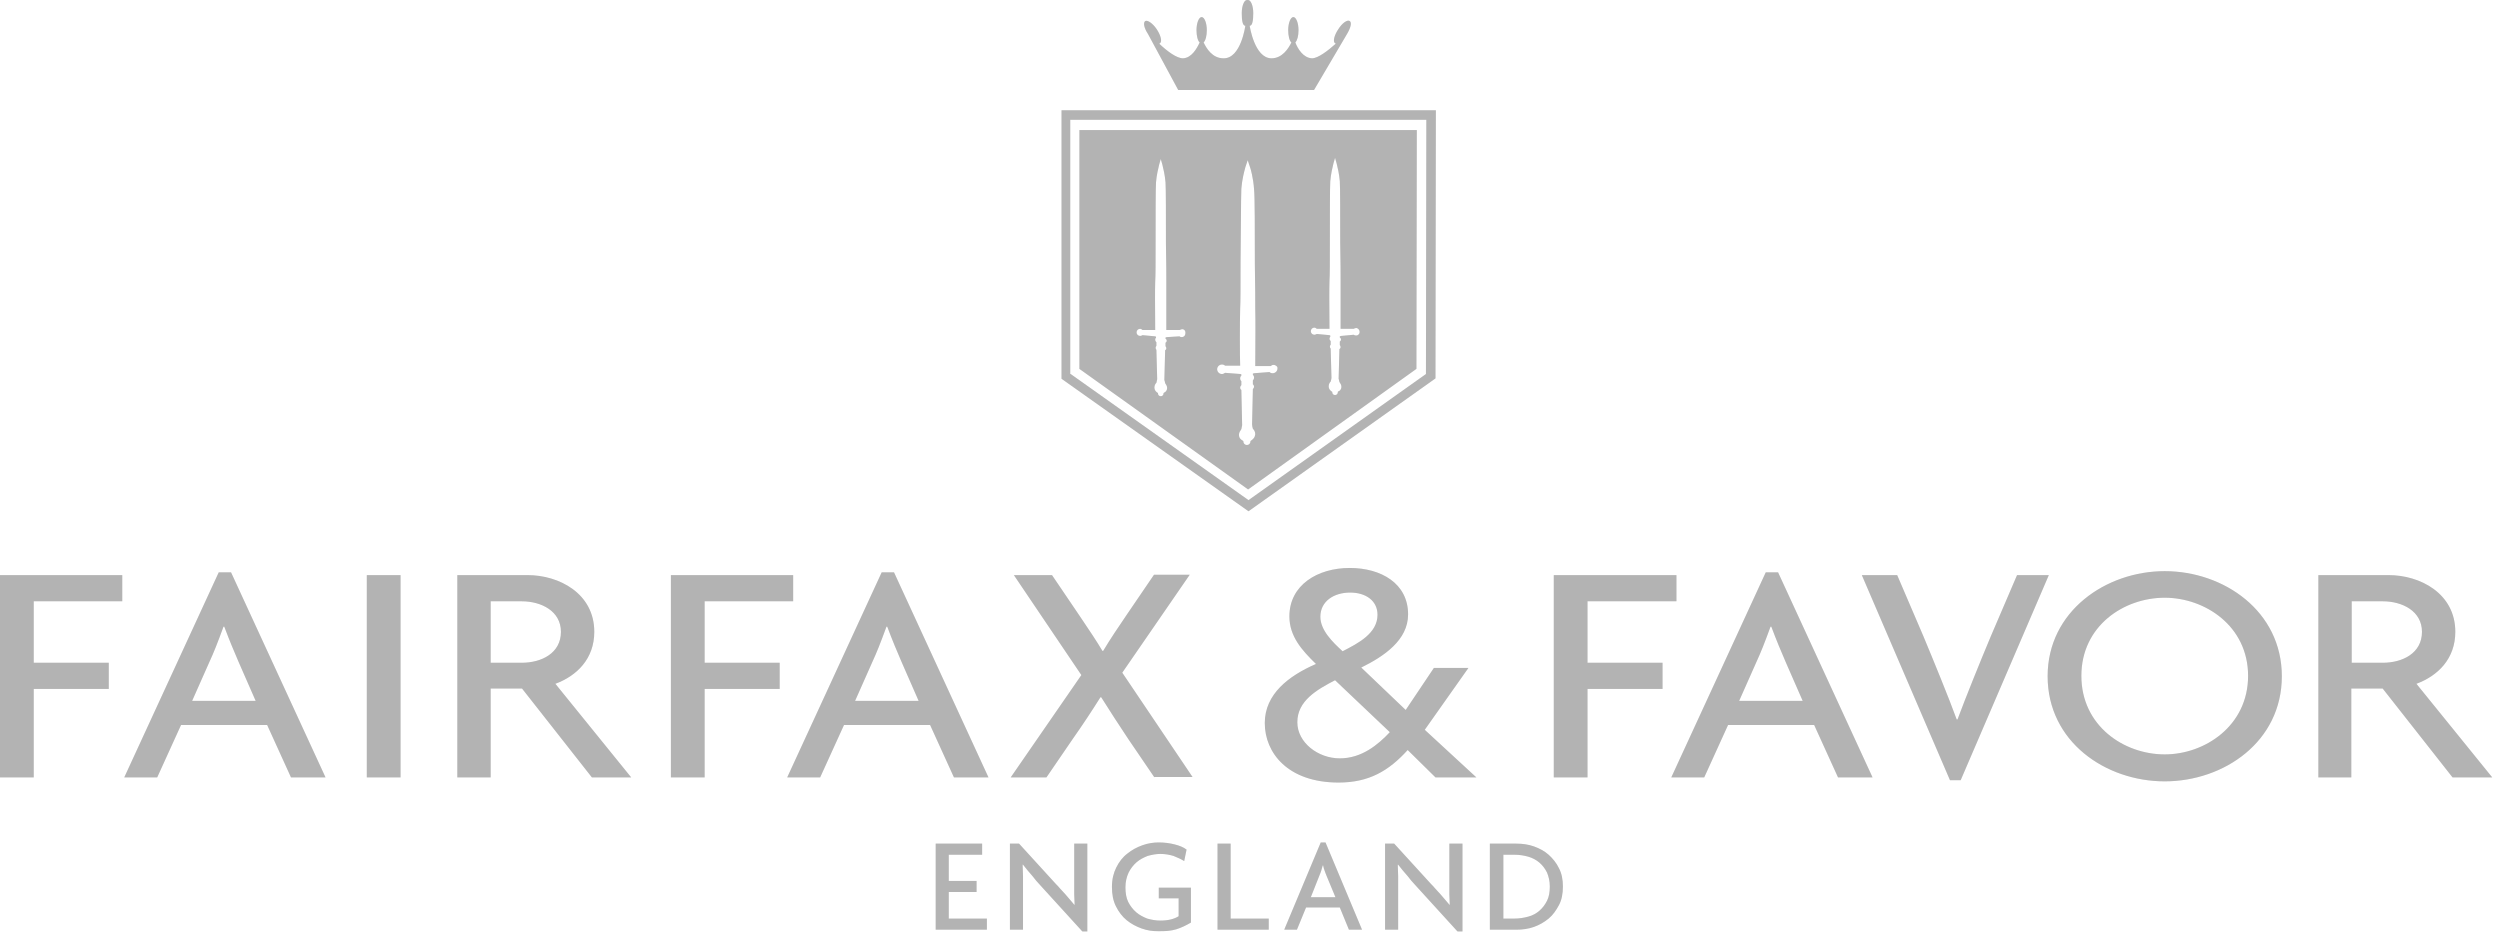 <svg width="161" height="60" xmlns="http://www.w3.org/2000/svg" viewBox="0 0 161 60" fill="none">
<g opacity="0.3">
<path d="M84.622 5.798L86.743 2.197C86.974 1.814 87.076 1.456 86.922 1.354C86.769 1.252 86.437 1.481 86.181 1.89C85.925 2.273 85.823 2.682 85.977 2.784C86.002 2.784 86.002 2.81 86.028 2.81C85.516 3.269 84.877 3.755 84.494 3.755C83.931 3.729 83.573 3.142 83.42 2.733C83.548 2.605 83.624 2.299 83.624 1.941C83.624 1.481 83.471 1.098 83.292 1.098C83.113 1.098 82.96 1.481 82.96 1.941C82.96 2.299 83.037 2.631 83.164 2.733C82.985 3.116 82.576 3.755 81.886 3.755C80.787 3.755 80.48 1.66 80.48 1.66C80.659 1.66 80.71 1.303 80.71 0.843C80.71 0.383 80.557 0 80.378 0H80.301C80.122 0 79.969 0.383 79.969 0.843C79.969 1.303 80.02 1.66 80.199 1.66C80.199 1.66 79.918 3.78 78.793 3.755C78.077 3.755 77.693 3.116 77.514 2.733C77.642 2.605 77.719 2.299 77.719 1.941C77.719 1.481 77.566 1.098 77.386 1.098C77.208 1.098 77.054 1.481 77.054 1.941C77.054 2.299 77.131 2.631 77.259 2.733C77.08 3.116 76.747 3.729 76.185 3.755C75.776 3.755 75.162 3.295 74.651 2.81C74.677 2.81 74.677 2.81 74.702 2.784C74.856 2.682 74.753 2.273 74.498 1.89C74.242 1.507 73.91 1.277 73.756 1.354C73.603 1.456 73.68 1.814 73.935 2.197L75.878 5.798H84.622Z" fill="black"></path>
<path d="M84.622 5.798L86.743 2.197C86.974 1.814 87.076 1.456 86.922 1.354C86.769 1.252 86.437 1.481 86.181 1.89C85.925 2.273 85.823 2.682 85.977 2.784C86.002 2.784 86.002 2.81 86.028 2.81C85.516 3.269 84.877 3.755 84.494 3.755C83.931 3.729 83.573 3.142 83.42 2.733C83.548 2.605 83.624 2.299 83.624 1.941C83.624 1.481 83.471 1.098 83.292 1.098C83.113 1.098 82.96 1.481 82.96 1.941C82.96 2.299 83.037 2.631 83.164 2.733C82.985 3.116 82.576 3.755 81.886 3.755C80.787 3.755 80.48 1.66 80.48 1.66C80.659 1.66 80.71 1.303 80.71 0.843C80.71 0.383 80.557 0 80.378 0H80.301C80.122 0 79.969 0.383 79.969 0.843C79.969 1.303 80.02 1.66 80.199 1.66C80.199 1.66 79.918 3.78 78.793 3.755C78.077 3.755 77.693 3.116 77.514 2.733C77.642 2.605 77.719 2.299 77.719 1.941C77.719 1.481 77.566 1.098 77.386 1.098C77.208 1.098 77.054 1.481 77.054 1.941C77.054 2.299 77.131 2.631 77.259 2.733C77.08 3.116 76.747 3.729 76.185 3.755C75.776 3.755 75.162 3.295 74.651 2.81C74.677 2.81 74.677 2.81 74.702 2.784C74.856 2.682 74.753 2.273 74.498 1.89C74.242 1.507 73.91 1.277 73.756 1.354C73.603 1.456 73.68 1.814 73.935 2.197L75.878 5.798H84.622Z" fill="black" fill-opacity="0.2"></path>
<path fill-rule="evenodd" clip-rule="evenodd" d="M68.362 24.393L80.403 32.925L92.445 24.368L92.47 7.101H68.362V24.393ZM80.403 32.209L68.95 24.087H68.924V7.714H91.856L91.831 24.087L80.403 32.209Z" fill="black"></path>
<path fill-rule="evenodd" clip-rule="evenodd" d="M68.362 24.393L80.403 32.925L92.445 24.368L92.47 7.101H68.362V24.393ZM80.403 32.209L68.95 24.087H68.924V7.714H91.856L91.831 24.087L80.403 32.209Z" fill="black" fill-opacity="0.2"></path>
<path fill-rule="evenodd" clip-rule="evenodd" d="M69.513 23.755L80.378 31.52L91.218 23.755L91.243 8.378H69.513V23.755ZM87.178 21.175C87.23 21.149 87.281 21.124 87.332 21.124C87.46 21.124 87.562 21.252 87.562 21.379C87.562 21.507 87.46 21.609 87.332 21.609C87.281 21.609 87.204 21.584 87.178 21.558L86.36 21.635L86.284 21.66V21.737C86.335 21.762 86.36 21.814 86.36 21.865C86.36 21.916 86.335 21.967 86.284 21.992V22.222C86.309 22.248 86.335 22.299 86.335 22.35C86.335 22.401 86.309 22.452 86.258 22.478L86.207 24.393C86.207 24.393 86.258 24.547 86.258 24.598L86.271 24.617C86.321 24.691 86.386 24.787 86.386 24.904C86.386 25.083 86.284 25.16 86.232 25.185C86.207 25.185 86.181 25.211 86.156 25.236V25.262C86.156 25.364 86.079 25.441 85.977 25.441C85.874 25.441 85.798 25.364 85.798 25.262V25.236L85.721 25.185C85.716 25.18 85.71 25.174 85.704 25.168L85.704 25.168C85.65 25.117 85.568 25.039 85.568 24.879C85.568 24.725 85.644 24.623 85.696 24.572C85.721 24.521 85.747 24.342 85.747 24.342L85.696 22.452C85.67 22.427 85.644 22.375 85.644 22.324C85.644 22.273 85.67 22.222 85.696 22.197V21.967C85.644 21.916 85.619 21.865 85.619 21.814C85.619 21.762 85.644 21.711 85.67 21.686V21.609L85.619 21.584L84.801 21.507L84.801 21.507C84.75 21.533 84.698 21.558 84.647 21.558C84.519 21.558 84.417 21.456 84.417 21.328C84.417 21.201 84.519 21.098 84.647 21.098C84.698 21.098 84.75 21.124 84.801 21.175H85.619C85.619 21.058 85.617 20.846 85.615 20.584C85.609 19.811 85.6 18.599 85.619 18.084C85.644 17.778 85.644 16.705 85.644 15.581C85.644 13.921 85.644 12.031 85.67 11.673C85.711 11.183 85.817 10.758 85.858 10.594L85.858 10.594C85.868 10.553 85.874 10.529 85.874 10.524L85.977 10.166L86.079 10.524C86.079 10.529 86.085 10.553 86.095 10.594L86.095 10.594C86.136 10.758 86.243 11.183 86.284 11.673C86.309 12.031 86.309 13.946 86.309 15.632C86.335 16.782 86.335 17.778 86.335 18.084V21.175H87.178ZM81.835 23.576C81.886 23.525 81.937 23.499 82.014 23.499C82.167 23.499 82.295 23.627 82.27 23.729C82.27 23.908 82.116 24.036 81.963 24.036C81.861 24.036 81.809 24.01 81.758 23.959L80.761 24.036L80.685 24.061V24.138C80.736 24.189 80.761 24.24 80.761 24.317C80.761 24.393 80.736 24.445 80.685 24.496V24.751C80.736 24.777 80.761 24.853 80.761 24.904C80.761 24.955 80.736 25.006 80.685 25.058L80.633 27.331C80.633 27.382 80.659 27.535 80.685 27.612C80.761 27.688 80.838 27.791 80.838 27.969C80.816 28.166 80.72 28.25 80.66 28.302L80.647 28.314C80.642 28.319 80.638 28.323 80.633 28.327C80.621 28.34 80.602 28.352 80.582 28.365L80.582 28.365C80.563 28.378 80.544 28.391 80.531 28.404V28.429C80.531 28.557 80.429 28.659 80.301 28.659C80.173 28.659 80.071 28.557 80.071 28.429V28.404C80.058 28.391 80.046 28.384 80.033 28.378C80.02 28.372 80.007 28.365 79.994 28.352L79.986 28.347C79.909 28.296 79.79 28.217 79.79 27.995C79.79 27.86 79.87 27.744 79.924 27.666C79.931 27.656 79.937 27.646 79.943 27.637C79.943 27.612 79.956 27.561 79.969 27.51L79.969 27.51C79.982 27.459 79.994 27.407 79.994 27.382L79.943 25.109C79.892 25.083 79.867 25.032 79.867 24.955C79.867 24.904 79.892 24.853 79.943 24.802V24.547C79.892 24.496 79.867 24.445 79.867 24.368C79.867 24.291 79.892 24.24 79.943 24.189V24.112L79.892 24.087L78.895 24.01C78.818 24.061 78.767 24.087 78.691 24.087C78.512 24.087 78.384 23.934 78.384 23.78C78.384 23.602 78.537 23.474 78.691 23.474C78.767 23.474 78.844 23.499 78.895 23.55H79.867C79.841 22.989 79.841 20.69 79.867 19.872C79.892 19.489 79.892 18.314 79.892 16.935C79.903 16.087 79.909 15.195 79.914 14.411L79.914 14.41V14.41V14.41C79.922 13.305 79.928 12.412 79.943 12.158C79.985 11.572 80.13 11.038 80.181 10.85L80.181 10.85C80.192 10.808 80.199 10.784 80.199 10.779L80.352 10.319L80.506 10.779C80.531 10.83 80.71 11.443 80.761 12.184C80.812 12.618 80.812 14.943 80.812 16.986C80.838 18.34 80.838 19.515 80.838 19.898C80.857 20.503 80.848 21.905 80.842 22.831L80.842 22.832C80.84 23.157 80.838 23.423 80.838 23.576H81.528H81.835ZM76.134 21.2C76.083 21.2 76.032 21.226 75.981 21.251H75.802H75.111V18.161C75.111 17.829 75.111 16.832 75.086 15.683C75.086 13.997 75.086 12.107 75.06 11.749C75.019 11.259 74.913 10.834 74.872 10.671L74.872 10.671L74.872 10.671C74.862 10.63 74.856 10.605 74.856 10.6L74.753 10.242L74.651 10.6C74.651 10.605 74.645 10.63 74.635 10.671C74.594 10.834 74.487 11.259 74.447 11.749C74.421 12.107 74.421 14.023 74.421 15.683V15.683C74.421 16.832 74.421 17.829 74.395 18.161C74.376 18.675 74.386 19.888 74.392 20.66C74.394 20.923 74.395 21.135 74.395 21.251H73.577C73.526 21.2 73.475 21.175 73.424 21.175C73.296 21.175 73.194 21.277 73.194 21.405C73.194 21.532 73.296 21.634 73.424 21.634C73.475 21.634 73.552 21.609 73.577 21.584L74.395 21.66L74.447 21.686V21.762C74.395 21.788 74.395 21.839 74.395 21.89C74.395 21.941 74.421 21.992 74.472 22.043V22.273C74.447 22.299 74.421 22.35 74.421 22.401C74.421 22.452 74.447 22.503 74.472 22.529L74.523 24.419L74.472 24.649C74.421 24.7 74.344 24.802 74.344 24.955C74.344 25.115 74.426 25.194 74.48 25.245C74.487 25.251 74.492 25.256 74.498 25.262C74.51 25.274 74.523 25.281 74.536 25.287C74.549 25.294 74.562 25.3 74.574 25.313V25.338C74.574 25.44 74.651 25.517 74.753 25.517C74.856 25.517 74.932 25.44 74.932 25.338V25.313L75.009 25.262C75.06 25.236 75.162 25.159 75.162 24.981C75.162 24.863 75.098 24.767 75.047 24.693L75.035 24.674C75.035 24.623 74.984 24.47 74.984 24.47L75.035 22.554C75.086 22.529 75.111 22.477 75.111 22.426C75.111 22.375 75.086 22.324 75.06 22.299V22.069C75.111 22.043 75.137 21.992 75.137 21.941C75.137 21.89 75.111 21.839 75.06 21.813V21.737L75.137 21.711L75.955 21.66C75.981 21.686 76.032 21.711 76.108 21.711C76.236 21.711 76.338 21.609 76.338 21.481C76.364 21.302 76.262 21.2 76.134 21.2Z" fill="black"></path>
<path fill-rule="evenodd" clip-rule="evenodd" d="M69.513 23.755L80.378 31.52L91.218 23.755L91.243 8.378H69.513V23.755ZM87.178 21.175C87.23 21.149 87.281 21.124 87.332 21.124C87.46 21.124 87.562 21.252 87.562 21.379C87.562 21.507 87.46 21.609 87.332 21.609C87.281 21.609 87.204 21.584 87.178 21.558L86.36 21.635L86.284 21.66V21.737C86.335 21.762 86.36 21.814 86.36 21.865C86.36 21.916 86.335 21.967 86.284 21.992V22.222C86.309 22.248 86.335 22.299 86.335 22.35C86.335 22.401 86.309 22.452 86.258 22.478L86.207 24.393C86.207 24.393 86.258 24.547 86.258 24.598L86.271 24.617C86.321 24.691 86.386 24.787 86.386 24.904C86.386 25.083 86.284 25.16 86.232 25.185C86.207 25.185 86.181 25.211 86.156 25.236V25.262C86.156 25.364 86.079 25.441 85.977 25.441C85.874 25.441 85.798 25.364 85.798 25.262V25.236L85.721 25.185C85.716 25.18 85.71 25.174 85.704 25.168L85.704 25.168C85.65 25.117 85.568 25.039 85.568 24.879C85.568 24.725 85.644 24.623 85.696 24.572C85.721 24.521 85.747 24.342 85.747 24.342L85.696 22.452C85.67 22.427 85.644 22.375 85.644 22.324C85.644 22.273 85.67 22.222 85.696 22.197V21.967C85.644 21.916 85.619 21.865 85.619 21.814C85.619 21.762 85.644 21.711 85.67 21.686V21.609L85.619 21.584L84.801 21.507L84.801 21.507C84.75 21.533 84.698 21.558 84.647 21.558C84.519 21.558 84.417 21.456 84.417 21.328C84.417 21.201 84.519 21.098 84.647 21.098C84.698 21.098 84.75 21.124 84.801 21.175H85.619C85.619 21.058 85.617 20.846 85.615 20.584C85.609 19.811 85.6 18.599 85.619 18.084C85.644 17.778 85.644 16.705 85.644 15.581C85.644 13.921 85.644 12.031 85.67 11.673C85.711 11.183 85.817 10.758 85.858 10.594L85.858 10.594C85.868 10.553 85.874 10.529 85.874 10.524L85.977 10.166L86.079 10.524C86.079 10.529 86.085 10.553 86.095 10.594L86.095 10.594C86.136 10.758 86.243 11.183 86.284 11.673C86.309 12.031 86.309 13.946 86.309 15.632C86.335 16.782 86.335 17.778 86.335 18.084V21.175H87.178ZM81.835 23.576C81.886 23.525 81.937 23.499 82.014 23.499C82.167 23.499 82.295 23.627 82.27 23.729C82.27 23.908 82.116 24.036 81.963 24.036C81.861 24.036 81.809 24.01 81.758 23.959L80.761 24.036L80.685 24.061V24.138C80.736 24.189 80.761 24.24 80.761 24.317C80.761 24.393 80.736 24.445 80.685 24.496V24.751C80.736 24.777 80.761 24.853 80.761 24.904C80.761 24.955 80.736 25.006 80.685 25.058L80.633 27.331C80.633 27.382 80.659 27.535 80.685 27.612C80.761 27.688 80.838 27.791 80.838 27.969C80.816 28.166 80.72 28.25 80.66 28.302L80.647 28.314C80.642 28.319 80.638 28.323 80.633 28.327C80.621 28.34 80.602 28.352 80.582 28.365L80.582 28.365C80.563 28.378 80.544 28.391 80.531 28.404V28.429C80.531 28.557 80.429 28.659 80.301 28.659C80.173 28.659 80.071 28.557 80.071 28.429V28.404C80.058 28.391 80.046 28.384 80.033 28.378C80.02 28.372 80.007 28.365 79.994 28.352L79.986 28.347C79.909 28.296 79.79 28.217 79.79 27.995C79.79 27.86 79.87 27.744 79.924 27.666C79.931 27.656 79.937 27.646 79.943 27.637C79.943 27.612 79.956 27.561 79.969 27.51L79.969 27.51C79.982 27.459 79.994 27.407 79.994 27.382L79.943 25.109C79.892 25.083 79.867 25.032 79.867 24.955C79.867 24.904 79.892 24.853 79.943 24.802V24.547C79.892 24.496 79.867 24.445 79.867 24.368C79.867 24.291 79.892 24.24 79.943 24.189V24.112L79.892 24.087L78.895 24.01C78.818 24.061 78.767 24.087 78.691 24.087C78.512 24.087 78.384 23.934 78.384 23.78C78.384 23.602 78.537 23.474 78.691 23.474C78.767 23.474 78.844 23.499 78.895 23.55H79.867C79.841 22.989 79.841 20.69 79.867 19.872C79.892 19.489 79.892 18.314 79.892 16.935C79.903 16.087 79.909 15.195 79.914 14.411L79.914 14.41V14.41V14.41C79.922 13.305 79.928 12.412 79.943 12.158C79.985 11.572 80.13 11.038 80.181 10.85L80.181 10.85C80.192 10.808 80.199 10.784 80.199 10.779L80.352 10.319L80.506 10.779C80.531 10.83 80.71 11.443 80.761 12.184C80.812 12.618 80.812 14.943 80.812 16.986C80.838 18.34 80.838 19.515 80.838 19.898C80.857 20.503 80.848 21.905 80.842 22.831L80.842 22.832C80.84 23.157 80.838 23.423 80.838 23.576H81.528H81.835ZM76.134 21.2C76.083 21.2 76.032 21.226 75.981 21.251H75.802H75.111V18.161C75.111 17.829 75.111 16.832 75.086 15.683C75.086 13.997 75.086 12.107 75.06 11.749C75.019 11.259 74.913 10.834 74.872 10.671L74.872 10.671L74.872 10.671C74.862 10.63 74.856 10.605 74.856 10.6L74.753 10.242L74.651 10.6C74.651 10.605 74.645 10.63 74.635 10.671C74.594 10.834 74.487 11.259 74.447 11.749C74.421 12.107 74.421 14.023 74.421 15.683V15.683C74.421 16.832 74.421 17.829 74.395 18.161C74.376 18.675 74.386 19.888 74.392 20.66C74.394 20.923 74.395 21.135 74.395 21.251H73.577C73.526 21.2 73.475 21.175 73.424 21.175C73.296 21.175 73.194 21.277 73.194 21.405C73.194 21.532 73.296 21.634 73.424 21.634C73.475 21.634 73.552 21.609 73.577 21.584L74.395 21.66L74.447 21.686V21.762C74.395 21.788 74.395 21.839 74.395 21.89C74.395 21.941 74.421 21.992 74.472 22.043V22.273C74.447 22.299 74.421 22.35 74.421 22.401C74.421 22.452 74.447 22.503 74.472 22.529L74.523 24.419L74.472 24.649C74.421 24.7 74.344 24.802 74.344 24.955C74.344 25.115 74.426 25.194 74.48 25.245C74.487 25.251 74.492 25.256 74.498 25.262C74.51 25.274 74.523 25.281 74.536 25.287C74.549 25.294 74.562 25.3 74.574 25.313V25.338C74.574 25.44 74.651 25.517 74.753 25.517C74.856 25.517 74.932 25.44 74.932 25.338V25.313L75.009 25.262C75.06 25.236 75.162 25.159 75.162 24.981C75.162 24.863 75.098 24.767 75.047 24.693L75.035 24.674C75.035 24.623 74.984 24.47 74.984 24.47L75.035 22.554C75.086 22.529 75.111 22.477 75.111 22.426C75.111 22.375 75.086 22.324 75.06 22.299V22.069C75.111 22.043 75.137 21.992 75.137 21.941C75.137 21.89 75.111 21.839 75.06 21.813V21.737L75.137 21.711L75.955 21.66C75.981 21.686 76.032 21.711 76.108 21.711C76.236 21.711 76.338 21.609 76.338 21.481C76.364 21.302 76.262 21.2 76.134 21.2Z" fill="black" fill-opacity="0.2"></path>
<path fill-rule="evenodd" clip-rule="evenodd" d="M95.078 50.064H92.445L90.655 48.301C89.428 49.655 88.15 50.396 86.207 50.396C82.934 50.396 81.452 48.48 81.452 46.565C81.452 44.7 82.986 43.525 84.75 42.759C83.829 41.865 83.037 40.971 83.037 39.694C83.037 37.676 84.852 36.577 86.923 36.577C88.942 36.577 90.681 37.573 90.681 39.566C90.681 41.226 89.121 42.273 87.664 42.989L90.527 45.722L92.343 43.014H94.567L91.754 46.999L95.078 50.064ZM85.977 43.806C84.801 44.419 83.548 45.134 83.548 46.513C83.548 47.816 84.877 48.838 86.283 48.838C87.689 48.838 88.738 47.969 89.505 47.152L85.977 43.806ZM85.031 39.719C85.031 38.723 85.9 38.161 86.948 38.161C87.971 38.161 88.712 38.697 88.712 39.591C88.712 40.789 87.466 41.427 86.471 41.937L86.463 41.941C85.823 41.354 85.031 40.587 85.031 39.719ZM17.206 46.692L18.74 50.064H20.964L14.879 36.858H14.087L8.002 50.064H10.124L11.658 46.692H17.206ZM15.336 42.556L15.39 42.682L16.464 45.134H12.374L13.473 42.656C13.78 41.992 14.01 41.405 14.393 40.358H14.444C14.805 41.319 15.053 41.895 15.336 42.556ZM2.173 38.748V42.682H7.005V44.368H2.173V50.064H0V37.037H7.874V38.723H2.173V38.748ZM23.622 37.037V50.064H25.796V37.037H23.622ZM33.619 44.342L38.118 50.064H40.649L35.766 44.036C37.147 43.525 38.272 42.427 38.272 40.69C38.272 38.212 35.996 37.037 33.977 37.037H29.451V50.064H31.599V44.342H33.619ZM31.599 38.723H33.593C34.871 38.723 36.124 39.361 36.124 40.69C36.124 42.069 34.871 42.682 33.593 42.682H31.599V38.723ZM45.379 42.682V38.748V38.723H51.08V37.037H43.206V50.064H45.379V44.368H50.211V42.682H45.379ZM59.9 46.692L61.434 50.064H63.658L57.574 36.858H56.781L50.696 50.064H52.818L54.352 46.692H59.9ZM58.031 42.556L58.085 42.682L59.159 45.134H55.068L56.167 42.656C56.474 41.992 56.704 41.405 57.088 40.358H57.139C57.5 41.319 57.747 41.895 58.031 42.556ZM72.657 47.586L74.344 50.064V50.038H76.799L72.274 43.321L76.62 37.011H74.319L72.683 39.413L72.539 39.624L72.539 39.624C72.038 40.362 71.489 41.17 71.046 41.916H70.995C70.619 41.282 70.15 40.587 69.72 39.949L69.719 39.948C69.595 39.763 69.474 39.584 69.359 39.413L67.749 37.037H65.294L69.64 43.474L65.09 50.064H67.391L69.103 47.561C69.717 46.692 70.356 45.721 70.868 44.904H70.919C71.43 45.721 72.095 46.743 72.657 47.586ZM102.236 42.682V38.748V38.723H107.963V37.037H100.063V50.064H102.236V44.368H107.068V42.682H102.236ZM116.834 46.692L118.368 50.064H120.592L114.508 36.858H113.715L107.631 50.064H109.752L111.286 46.692H116.834ZM114.965 42.556L115.019 42.682L116.093 45.134H112.002L113.102 42.656C113.408 41.992 113.639 41.405 114.022 40.358H114.073C114.434 41.318 114.681 41.895 114.965 42.555L114.965 42.556L114.965 42.556ZM125.578 50.243H126.268L131.944 37.037H129.898L128.211 40.971C127.546 42.554 126.575 44.955 126.063 46.335H126.012C125.501 44.93 124.504 42.503 123.865 40.971L122.178 37.037H119.902L125.578 50.243ZM131.867 43.55C131.867 47.765 135.599 50.319 139.408 50.319C143.218 50.319 146.95 47.765 146.95 43.55C146.95 39.361 143.218 36.782 139.408 36.782C135.625 36.782 131.867 39.361 131.867 43.55ZM134.04 43.525C134.04 40.307 136.775 38.493 139.409 38.493C141.991 38.493 144.777 40.307 144.777 43.525C144.777 46.743 141.991 48.583 139.409 48.583C136.775 48.583 134.04 46.743 134.04 43.525ZM157.944 50.064L153.444 44.342H151.424V50.064H149.302V37.037H153.827C155.847 37.037 158.122 38.212 158.122 40.69C158.122 42.427 156.998 43.525 155.617 44.036L160.5 50.064H157.944ZM153.444 38.723H151.45V42.682H153.444C154.722 42.682 155.975 42.069 155.975 40.69C155.975 39.361 154.722 38.723 153.444 38.723Z" fill="black"></path>
<path fill-rule="evenodd" clip-rule="evenodd" d="M95.078 50.064H92.445L90.655 48.301C89.428 49.655 88.15 50.396 86.207 50.396C82.934 50.396 81.452 48.48 81.452 46.565C81.452 44.7 82.986 43.525 84.75 42.759C83.829 41.865 83.037 40.971 83.037 39.694C83.037 37.676 84.852 36.577 86.923 36.577C88.942 36.577 90.681 37.573 90.681 39.566C90.681 41.226 89.121 42.273 87.664 42.989L90.527 45.722L92.343 43.014H94.567L91.754 46.999L95.078 50.064ZM85.977 43.806C84.801 44.419 83.548 45.134 83.548 46.513C83.548 47.816 84.877 48.838 86.283 48.838C87.689 48.838 88.738 47.969 89.505 47.152L85.977 43.806ZM85.031 39.719C85.031 38.723 85.9 38.161 86.948 38.161C87.971 38.161 88.712 38.697 88.712 39.591C88.712 40.789 87.466 41.427 86.471 41.937L86.463 41.941C85.823 41.354 85.031 40.587 85.031 39.719ZM17.206 46.692L18.74 50.064H20.964L14.879 36.858H14.087L8.002 50.064H10.124L11.658 46.692H17.206ZM15.336 42.556L15.39 42.682L16.464 45.134H12.374L13.473 42.656C13.78 41.992 14.01 41.405 14.393 40.358H14.444C14.805 41.319 15.053 41.895 15.336 42.556ZM2.173 38.748V42.682H7.005V44.368H2.173V50.064H0V37.037H7.874V38.723H2.173V38.748ZM23.622 37.037V50.064H25.796V37.037H23.622ZM33.619 44.342L38.118 50.064H40.649L35.766 44.036C37.147 43.525 38.272 42.427 38.272 40.69C38.272 38.212 35.996 37.037 33.977 37.037H29.451V50.064H31.599V44.342H33.619ZM31.599 38.723H33.593C34.871 38.723 36.124 39.361 36.124 40.69C36.124 42.069 34.871 42.682 33.593 42.682H31.599V38.723ZM45.379 42.682V38.748V38.723H51.08V37.037H43.206V50.064H45.379V44.368H50.211V42.682H45.379ZM59.9 46.692L61.434 50.064H63.658L57.574 36.858H56.781L50.696 50.064H52.818L54.352 46.692H59.9ZM58.031 42.556L58.085 42.682L59.159 45.134H55.068L56.167 42.656C56.474 41.992 56.704 41.405 57.088 40.358H57.139C57.5 41.319 57.747 41.895 58.031 42.556ZM72.657 47.586L74.344 50.064V50.038H76.799L72.274 43.321L76.62 37.011H74.319L72.683 39.413L72.539 39.624L72.539 39.624C72.038 40.362 71.489 41.17 71.046 41.916H70.995C70.619 41.282 70.15 40.587 69.72 39.949L69.719 39.948C69.595 39.763 69.474 39.584 69.359 39.413L67.749 37.037H65.294L69.64 43.474L65.09 50.064H67.391L69.103 47.561C69.717 46.692 70.356 45.721 70.868 44.904H70.919C71.43 45.721 72.095 46.743 72.657 47.586ZM102.236 42.682V38.748V38.723H107.963V37.037H100.063V50.064H102.236V44.368H107.068V42.682H102.236ZM116.834 46.692L118.368 50.064H120.592L114.508 36.858H113.715L107.631 50.064H109.752L111.286 46.692H116.834ZM114.965 42.556L115.019 42.682L116.093 45.134H112.002L113.102 42.656C113.408 41.992 113.639 41.405 114.022 40.358H114.073C114.434 41.318 114.681 41.895 114.965 42.555L114.965 42.556L114.965 42.556ZM125.578 50.243H126.268L131.944 37.037H129.898L128.211 40.971C127.546 42.554 126.575 44.955 126.063 46.335H126.012C125.501 44.93 124.504 42.503 123.865 40.971L122.178 37.037H119.902L125.578 50.243ZM131.867 43.55C131.867 47.765 135.599 50.319 139.408 50.319C143.218 50.319 146.95 47.765 146.95 43.55C146.95 39.361 143.218 36.782 139.408 36.782C135.625 36.782 131.867 39.361 131.867 43.55ZM134.04 43.525C134.04 40.307 136.775 38.493 139.409 38.493C141.991 38.493 144.777 40.307 144.777 43.525C144.777 46.743 141.991 48.583 139.409 48.583C136.775 48.583 134.04 46.743 134.04 43.525ZM157.944 50.064L153.444 44.342H151.424V50.064H149.302V37.037H153.827C155.847 37.037 158.122 38.212 158.122 40.69C158.122 42.427 156.998 43.525 155.617 44.036L160.5 50.064H157.944ZM153.444 38.723H151.45V42.682H153.444C154.722 42.682 155.975 42.069 155.975 40.69C155.975 39.361 154.722 38.723 153.444 38.723Z" fill="black" fill-opacity="0.2"></path>
<path fill-rule="evenodd" clip-rule="evenodd" d="M74.626 59.974C75.035 59.974 75.418 59.949 75.751 59.847C76.083 59.745 76.39 59.591 76.696 59.413V57.165H74.626V57.854H75.904V59.004C75.623 59.183 75.239 59.285 74.728 59.285C74.421 59.285 74.165 59.234 73.884 59.157C73.629 59.055 73.373 58.927 73.168 58.748C72.964 58.569 72.785 58.34 72.657 58.084C72.529 57.829 72.478 57.497 72.478 57.139C72.478 56.782 72.555 56.475 72.683 56.194C72.811 55.939 72.989 55.709 73.194 55.53C73.398 55.351 73.654 55.223 73.91 55.121C74.191 55.045 74.447 54.993 74.728 54.993C75.035 54.993 75.316 55.045 75.572 55.121C75.827 55.223 76.057 55.326 76.262 55.453L76.415 54.713C76.211 54.559 75.955 54.457 75.648 54.38C75.341 54.304 75.009 54.253 74.626 54.253C74.293 54.253 73.935 54.304 73.577 54.432C73.219 54.559 72.887 54.738 72.606 54.968C72.299 55.198 72.069 55.504 71.89 55.862C71.711 56.22 71.609 56.628 71.609 57.114C71.609 57.599 71.686 58.008 71.865 58.365C72.043 58.723 72.274 59.029 72.555 59.259C72.836 59.489 73.168 59.668 73.526 59.796C73.884 59.923 74.242 59.974 74.626 59.974ZM60.258 59.872V54.33H63.249V55.045H61.101V56.731H62.891V57.446H61.101V59.157H63.556V59.872H60.258ZM69.717 60L67.135 57.165C67.082 57.105 67.027 57.045 66.971 56.984L66.971 56.984L66.971 56.984L66.971 56.984L66.971 56.984L66.971 56.984C66.812 56.812 66.647 56.632 66.496 56.424C66.266 56.169 66.061 55.913 65.882 55.683H65.857C65.857 55.811 65.863 55.932 65.87 56.054C65.876 56.175 65.882 56.296 65.882 56.424V57.088V59.872H65.039V54.33H65.627L68.004 56.935C68.081 57.011 68.183 57.114 68.285 57.241C68.337 57.292 68.388 57.35 68.439 57.407L68.439 57.407L68.439 57.407C68.49 57.465 68.541 57.522 68.592 57.574C68.643 57.637 68.694 57.695 68.746 57.752C68.797 57.81 68.848 57.867 68.899 57.931C68.947 57.991 68.995 58.045 69.04 58.096C69.091 58.155 69.139 58.209 69.18 58.263H69.206C69.206 58.164 69.2 58.059 69.194 57.95C69.187 57.836 69.18 57.717 69.18 57.599V56.96V54.33H70.024V60H69.717ZM78.409 59.872V54.33H79.253V59.157H81.707V59.872H78.409ZM87.715 59.872H86.871L86.284 58.442H84.11L83.522 59.872H82.704L85.056 54.253H85.363L87.715 59.872ZM85.44 56.424C85.409 56.362 85.387 56.3 85.364 56.233L85.364 56.233C85.348 56.189 85.332 56.142 85.312 56.092C85.261 55.964 85.235 55.862 85.21 55.734H85.184C85.171 55.798 85.152 55.856 85.133 55.913C85.114 55.971 85.095 56.028 85.082 56.092C85.062 56.142 85.046 56.189 85.03 56.233L85.03 56.233L85.03 56.233L85.03 56.233L85.03 56.233C85.007 56.3 84.985 56.362 84.954 56.424L84.417 57.778H86.002L85.44 56.424ZM93.876 60L91.294 57.165C91.241 57.105 91.186 57.045 91.13 56.984L91.13 56.984C90.971 56.812 90.806 56.632 90.655 56.424C90.425 56.169 90.22 55.913 90.041 55.683H90.016C90.016 55.811 90.022 55.932 90.029 56.054C90.035 56.175 90.041 56.296 90.041 56.424V57.088V59.872H89.198V54.33H89.786L92.163 56.935C92.24 57.011 92.342 57.114 92.445 57.241C92.496 57.292 92.547 57.35 92.598 57.407C92.649 57.465 92.7 57.522 92.751 57.574C92.802 57.637 92.854 57.695 92.905 57.752C92.956 57.81 93.007 57.867 93.058 57.931C93.106 57.991 93.154 58.045 93.199 58.096L93.199 58.096C93.251 58.155 93.299 58.209 93.339 58.263H93.365C93.365 58.164 93.359 58.059 93.353 57.95L93.353 57.95C93.346 57.836 93.339 57.717 93.339 57.599V56.96V54.33H94.183V60H93.876ZM100.396 58.289C100.217 58.621 100.012 58.927 99.731 59.157C99.45 59.387 99.143 59.566 98.785 59.694C98.427 59.821 98.044 59.872 97.66 59.872H95.947V54.33H97.66C98.044 54.33 98.427 54.381 98.785 54.508C99.143 54.636 99.475 54.815 99.731 55.045C99.987 55.275 100.242 55.581 100.396 55.913C100.575 56.245 100.651 56.654 100.651 57.088C100.651 57.548 100.575 57.957 100.396 58.289ZM99.629 56.194C99.501 55.939 99.347 55.734 99.143 55.556C98.938 55.377 98.683 55.249 98.427 55.172C98.146 55.096 97.865 55.045 97.532 55.045H96.817V59.157H97.532C97.839 59.157 98.146 59.106 98.427 59.029C98.708 58.953 98.938 58.825 99.143 58.646C99.347 58.467 99.501 58.263 99.629 58.008C99.757 57.752 99.808 57.446 99.808 57.088C99.808 56.73 99.731 56.45 99.629 56.194Z" fill="black"></path>
<path fill-rule="evenodd" clip-rule="evenodd" d="M74.626 59.974C75.035 59.974 75.418 59.949 75.751 59.847C76.083 59.745 76.39 59.591 76.696 59.413V57.165H74.626V57.854H75.904V59.004C75.623 59.183 75.239 59.285 74.728 59.285C74.421 59.285 74.165 59.234 73.884 59.157C73.629 59.055 73.373 58.927 73.168 58.748C72.964 58.569 72.785 58.34 72.657 58.084C72.529 57.829 72.478 57.497 72.478 57.139C72.478 56.782 72.555 56.475 72.683 56.194C72.811 55.939 72.989 55.709 73.194 55.53C73.398 55.351 73.654 55.223 73.91 55.121C74.191 55.045 74.447 54.993 74.728 54.993C75.035 54.993 75.316 55.045 75.572 55.121C75.827 55.223 76.057 55.326 76.262 55.453L76.415 54.713C76.211 54.559 75.955 54.457 75.648 54.38C75.341 54.304 75.009 54.253 74.626 54.253C74.293 54.253 73.935 54.304 73.577 54.432C73.219 54.559 72.887 54.738 72.606 54.968C72.299 55.198 72.069 55.504 71.89 55.862C71.711 56.22 71.609 56.628 71.609 57.114C71.609 57.599 71.686 58.008 71.865 58.365C72.043 58.723 72.274 59.029 72.555 59.259C72.836 59.489 73.168 59.668 73.526 59.796C73.884 59.923 74.242 59.974 74.626 59.974ZM60.258 59.872V54.33H63.249V55.045H61.101V56.731H62.891V57.446H61.101V59.157H63.556V59.872H60.258ZM69.717 60L67.135 57.165C67.082 57.105 67.027 57.045 66.971 56.984L66.971 56.984L66.971 56.984L66.971 56.984L66.971 56.984L66.971 56.984C66.812 56.812 66.647 56.632 66.496 56.424C66.266 56.169 66.061 55.913 65.882 55.683H65.857C65.857 55.811 65.863 55.932 65.87 56.054C65.876 56.175 65.882 56.296 65.882 56.424V57.088V59.872H65.039V54.33H65.627L68.004 56.935C68.081 57.011 68.183 57.114 68.285 57.241C68.337 57.292 68.388 57.35 68.439 57.407L68.439 57.407L68.439 57.407C68.49 57.465 68.541 57.522 68.592 57.574C68.643 57.637 68.694 57.695 68.746 57.752C68.797 57.81 68.848 57.867 68.899 57.931C68.947 57.991 68.995 58.045 69.04 58.096C69.091 58.155 69.139 58.209 69.18 58.263H69.206C69.206 58.164 69.2 58.059 69.194 57.95C69.187 57.836 69.18 57.717 69.18 57.599V56.96V54.33H70.024V60H69.717ZM78.409 59.872V54.33H79.253V59.157H81.707V59.872H78.409ZM87.715 59.872H86.871L86.284 58.442H84.11L83.522 59.872H82.704L85.056 54.253H85.363L87.715 59.872ZM85.44 56.424C85.409 56.362 85.387 56.3 85.364 56.233L85.364 56.233C85.348 56.189 85.332 56.142 85.312 56.092C85.261 55.964 85.235 55.862 85.21 55.734H85.184C85.171 55.798 85.152 55.856 85.133 55.913C85.114 55.971 85.095 56.028 85.082 56.092C85.062 56.142 85.046 56.189 85.03 56.233L85.03 56.233L85.03 56.233L85.03 56.233L85.03 56.233C85.007 56.3 84.985 56.362 84.954 56.424L84.417 57.778H86.002L85.44 56.424ZM93.876 60L91.294 57.165C91.241 57.105 91.186 57.045 91.13 56.984L91.13 56.984C90.971 56.812 90.806 56.632 90.655 56.424C90.425 56.169 90.22 55.913 90.041 55.683H90.016C90.016 55.811 90.022 55.932 90.029 56.054C90.035 56.175 90.041 56.296 90.041 56.424V57.088V59.872H89.198V54.33H89.786L92.163 56.935C92.24 57.011 92.342 57.114 92.445 57.241C92.496 57.292 92.547 57.35 92.598 57.407C92.649 57.465 92.7 57.522 92.751 57.574C92.802 57.637 92.854 57.695 92.905 57.752C92.956 57.81 93.007 57.867 93.058 57.931C93.106 57.991 93.154 58.045 93.199 58.096L93.199 58.096C93.251 58.155 93.299 58.209 93.339 58.263H93.365C93.365 58.164 93.359 58.059 93.353 57.95L93.353 57.95C93.346 57.836 93.339 57.717 93.339 57.599V56.96V54.33H94.183V60H93.876ZM100.396 58.289C100.217 58.621 100.012 58.927 99.731 59.157C99.45 59.387 99.143 59.566 98.785 59.694C98.427 59.821 98.044 59.872 97.66 59.872H95.947V54.33H97.66C98.044 54.33 98.427 54.381 98.785 54.508C99.143 54.636 99.475 54.815 99.731 55.045C99.987 55.275 100.242 55.581 100.396 55.913C100.575 56.245 100.651 56.654 100.651 57.088C100.651 57.548 100.575 57.957 100.396 58.289ZM99.629 56.194C99.501 55.939 99.347 55.734 99.143 55.556C98.938 55.377 98.683 55.249 98.427 55.172C98.146 55.096 97.865 55.045 97.532 55.045H96.817V59.157H97.532C97.839 59.157 98.146 59.106 98.427 59.029C98.708 58.953 98.938 58.825 99.143 58.646C99.347 58.467 99.501 58.263 99.629 58.008C99.757 57.752 99.808 57.446 99.808 57.088C99.808 56.73 99.731 56.45 99.629 56.194Z" fill="black" fill-opacity="0.2"></path>
</g>
</svg>